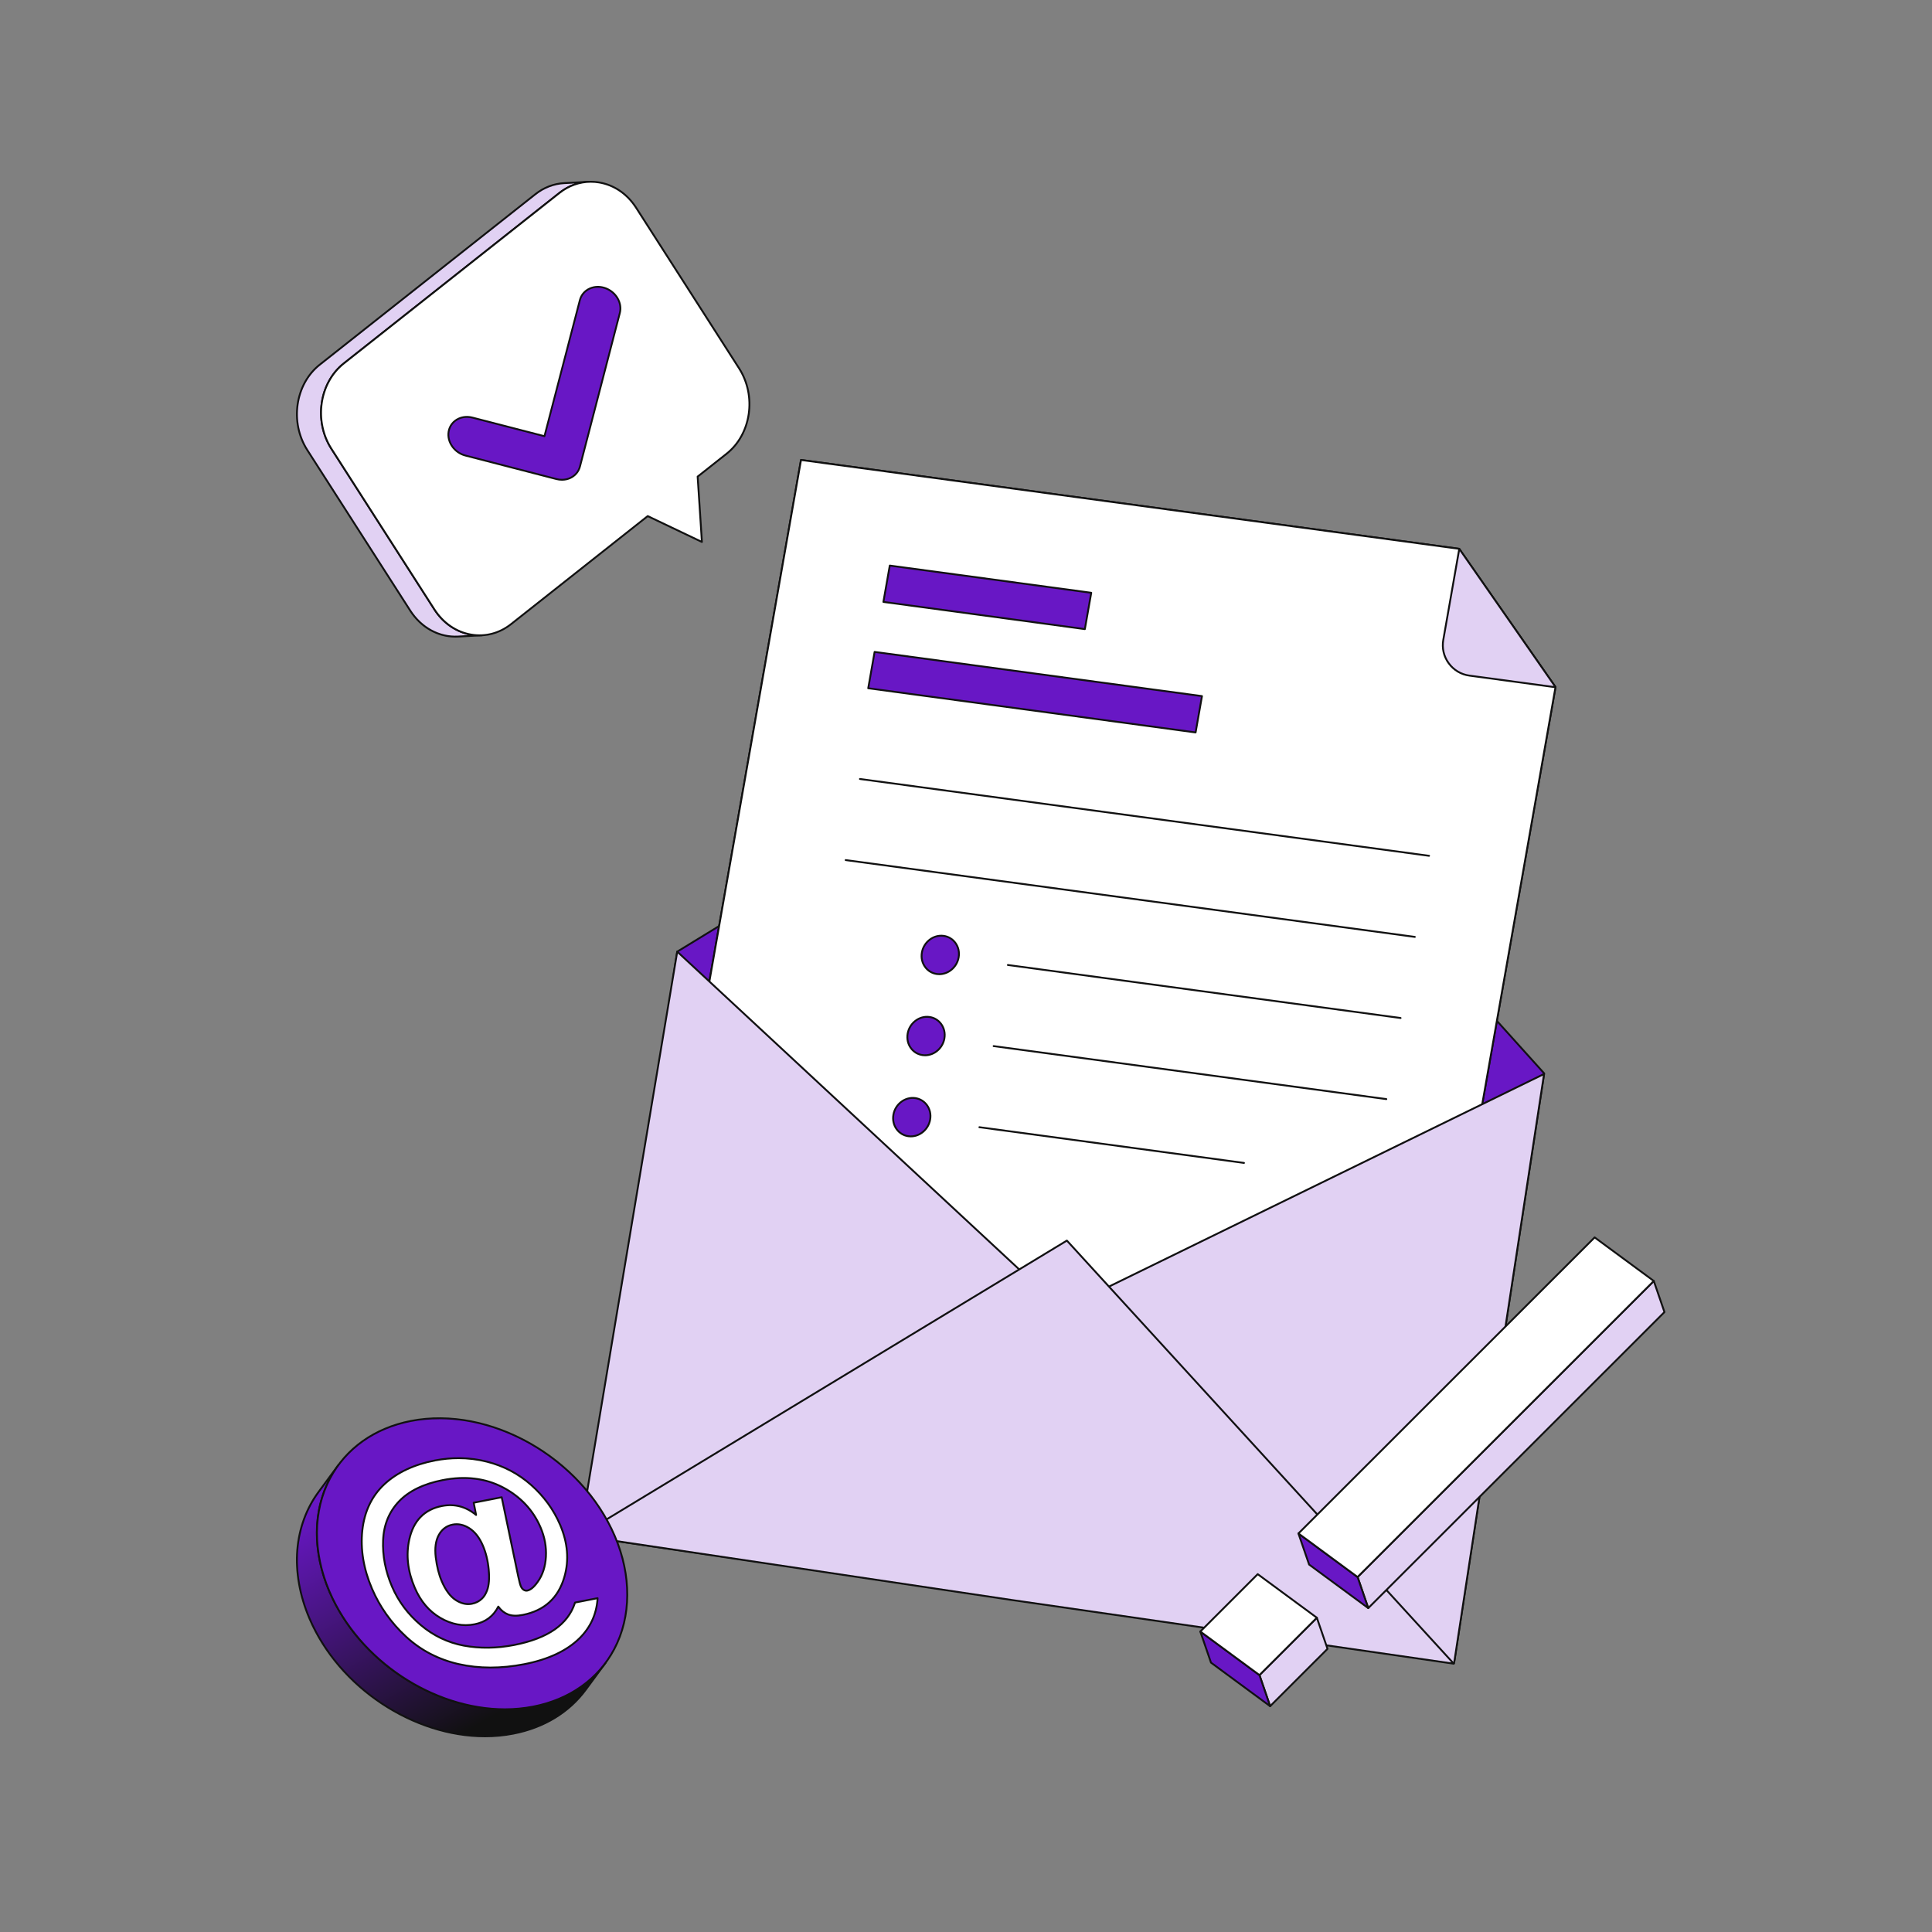 <svg width="169" height="169" viewBox="0 0 169 169" fill="none" xmlns="http://www.w3.org/2000/svg">
<rect x="0" y="0" width="169" height="169" fill="#808080" stroke="none"/>
<g clip-path="url(#clip0_123_2948)">
<path d="M101.964 57.127L135.076 93.894L127.23 145.217L51.395 134.162L59.241 83.244L101.964 57.127Z" fill="#6817C5"/>
<path d="M127.23 145.298C127.226 145.298 127.222 145.298 127.218 145.298L51.383 134.242C51.373 134.24 51.363 134.237 51.353 134.231C51.344 134.226 51.336 134.218 51.33 134.21C51.323 134.201 51.319 134.191 51.316 134.181C51.314 134.171 51.313 134.16 51.315 134.149L59.16 83.232C59.164 83.208 59.178 83.187 59.198 83.175L101.922 57.058C101.938 57.048 101.957 57.044 101.976 57.047C101.995 57.05 102.012 57.059 102.025 57.073L135.136 93.839C135.144 93.848 135.15 93.859 135.154 93.87C135.157 93.882 135.158 93.894 135.156 93.906L127.311 145.229C127.308 145.249 127.298 145.266 127.283 145.279C127.269 145.291 127.25 145.298 127.23 145.298ZM51.488 134.093L127.162 145.125L134.99 93.919L101.949 57.232L59.315 83.294L51.488 134.093Z" fill="#111111"/>
<path d="M127.634 48.006L136.065 60.113L121.86 140.962L53.98 131.799L70.068 40.236L127.634 48.006Z" fill="white"/>
<path d="M121.86 141.043C121.857 141.043 121.853 141.043 121.849 141.042L53.969 131.879C53.958 131.878 53.948 131.874 53.938 131.869C53.929 131.863 53.921 131.856 53.914 131.847C53.908 131.838 53.903 131.828 53.901 131.817C53.898 131.807 53.898 131.796 53.9 131.785L69.988 40.221C69.991 40.201 70.003 40.182 70.02 40.17C70.037 40.158 70.058 40.152 70.079 40.155L127.645 47.926C127.668 47.929 127.688 47.941 127.701 47.96L136.132 60.066C136.144 60.084 136.149 60.106 136.145 60.127L121.94 140.976C121.937 140.995 121.927 141.012 121.912 141.024C121.898 141.036 121.879 141.043 121.86 141.043ZM54.075 131.73L121.794 140.871L135.979 60.132L127.588 48.082L70.134 40.327L54.075 131.73Z" fill="#111111"/>
<path d="M127.634 48.006L136.065 60.113L121.86 140.962L53.98 131.799L70.068 40.236L127.634 48.006Z" fill="white"/>
<path d="M121.86 141.043C121.857 141.043 121.853 141.043 121.849 141.042L53.969 131.879C53.958 131.878 53.948 131.874 53.938 131.869C53.929 131.863 53.921 131.856 53.914 131.847C53.908 131.838 53.903 131.828 53.901 131.817C53.898 131.807 53.898 131.796 53.9 131.785L69.988 40.221C69.991 40.201 70.003 40.182 70.02 40.17C70.037 40.158 70.058 40.152 70.079 40.155L127.645 47.926C127.668 47.929 127.688 47.941 127.701 47.96L136.132 60.066C136.144 60.084 136.149 60.106 136.145 60.127L121.94 140.976C121.937 140.995 121.927 141.012 121.912 141.024C121.898 141.036 121.879 141.043 121.86 141.043ZM54.075 131.73L121.794 140.871L135.979 60.132L127.588 48.082L70.134 40.327L54.075 131.73Z" fill="#111111"/>
<path d="M95.455 51.852L77.833 49.474L77.274 52.653L94.897 55.031L95.455 51.852Z" fill="#6817C5"/>
<path d="M94.897 55.113C94.893 55.113 94.89 55.112 94.886 55.112L77.263 52.733C77.252 52.732 77.242 52.728 77.233 52.722C77.223 52.717 77.215 52.709 77.209 52.7C77.202 52.692 77.198 52.682 77.195 52.671C77.192 52.66 77.192 52.649 77.194 52.639L77.753 49.46C77.756 49.439 77.768 49.421 77.785 49.408C77.802 49.396 77.823 49.391 77.844 49.393L95.466 51.772C95.477 51.774 95.488 51.777 95.497 51.783C95.507 51.788 95.515 51.796 95.521 51.805C95.528 51.813 95.532 51.824 95.535 51.834C95.537 51.845 95.537 51.856 95.536 51.867L94.977 55.046C94.974 55.064 94.964 55.081 94.949 55.094C94.935 55.106 94.916 55.113 94.897 55.113ZM77.369 52.583L94.83 54.941L95.361 51.922L77.899 49.565L77.369 52.583Z" fill="#111111"/>
<path d="M117.209 119.239L67.425 112.519L66.797 116.095L116.581 122.815L117.209 119.239Z" fill="white"/>
<path d="M116.581 122.896C116.578 122.896 116.574 122.896 116.57 122.895L66.786 116.175C66.775 116.174 66.765 116.17 66.755 116.164C66.746 116.159 66.738 116.151 66.731 116.142C66.725 116.134 66.72 116.124 66.718 116.113C66.715 116.102 66.715 116.091 66.717 116.081L67.345 112.505C67.349 112.484 67.36 112.466 67.377 112.453C67.394 112.441 67.415 112.435 67.436 112.438L117.22 119.158C117.231 119.16 117.242 119.163 117.251 119.169C117.26 119.175 117.269 119.182 117.275 119.191C117.281 119.2 117.286 119.21 117.289 119.22C117.291 119.231 117.291 119.242 117.289 119.253L116.661 122.829C116.658 122.848 116.648 122.865 116.633 122.877C116.619 122.889 116.6 122.896 116.581 122.896ZM66.891 116.025L116.514 122.724L117.114 119.308L67.492 112.61L66.891 116.025Z" fill="#111111"/>
<path d="M105.143 60.891L76.506 57.026L75.947 60.205L104.584 64.07L105.143 60.891Z" fill="#6817C5"/>
<path d="M104.584 64.151C104.581 64.151 104.577 64.151 104.573 64.151L75.936 60.285C75.925 60.284 75.915 60.28 75.906 60.274C75.896 60.269 75.888 60.261 75.882 60.253C75.875 60.244 75.871 60.234 75.868 60.223C75.865 60.212 75.865 60.201 75.867 60.191L76.426 57.012C76.429 56.991 76.441 56.973 76.458 56.96C76.475 56.948 76.496 56.943 76.517 56.945L105.154 60.811C105.164 60.812 105.175 60.816 105.184 60.822C105.194 60.827 105.202 60.835 105.208 60.843C105.215 60.852 105.219 60.862 105.222 60.873C105.224 60.884 105.225 60.895 105.223 60.905L104.664 64.084C104.661 64.103 104.651 64.12 104.636 64.132C104.622 64.145 104.603 64.151 104.584 64.151ZM76.042 60.135L104.518 63.979L105.048 60.961L76.572 57.117L76.042 60.135Z" fill="#111111"/>
<path d="M75.222 68.14L125.006 74.861Z" fill="white"/>
<path d="M125.007 74.942C125.003 74.942 124.999 74.942 124.996 74.941L75.211 68.221C75.201 68.219 75.191 68.216 75.181 68.211C75.172 68.205 75.164 68.198 75.157 68.19C75.151 68.181 75.146 68.171 75.144 68.161C75.141 68.151 75.14 68.14 75.142 68.129C75.143 68.119 75.147 68.109 75.152 68.1C75.157 68.09 75.164 68.082 75.173 68.076C75.181 68.069 75.191 68.064 75.201 68.062C75.212 68.059 75.222 68.058 75.233 68.06L125.017 74.78C125.038 74.783 125.056 74.793 125.069 74.809C125.082 74.825 125.089 74.845 125.088 74.866C125.086 74.886 125.077 74.906 125.062 74.92C125.047 74.934 125.027 74.942 125.007 74.942Z" fill="#111111"/>
<path d="M73.976 75.235L123.76 81.955Z" fill="white"/>
<path d="M123.76 82.036C123.756 82.036 123.753 82.036 123.749 82.035L73.965 75.315C73.944 75.312 73.924 75.301 73.911 75.284C73.898 75.267 73.892 75.245 73.895 75.224C73.898 75.203 73.909 75.183 73.926 75.17C73.944 75.157 73.965 75.151 73.987 75.154L123.771 81.874C123.791 81.877 123.81 81.888 123.823 81.903C123.836 81.919 123.843 81.94 123.841 81.96C123.84 81.981 123.831 82 123.816 82.014C123.801 82.028 123.781 82.036 123.76 82.036Z" fill="#111111"/>
<path d="M88.164 84.413L122.513 89.049Z" fill="white"/>
<path d="M122.514 89.131C122.51 89.131 122.506 89.13 122.503 89.13L88.153 84.493C88.143 84.492 88.133 84.488 88.123 84.483C88.114 84.478 88.106 84.471 88.1 84.462C88.093 84.454 88.088 84.444 88.086 84.433C88.083 84.423 88.082 84.412 88.084 84.402C88.085 84.391 88.089 84.381 88.094 84.372C88.099 84.363 88.107 84.355 88.115 84.348C88.124 84.342 88.133 84.337 88.144 84.334C88.154 84.332 88.165 84.331 88.175 84.332L122.524 88.969C122.545 88.972 122.564 88.982 122.577 88.998C122.59 89.014 122.596 89.034 122.595 89.055C122.593 89.075 122.584 89.095 122.569 89.109C122.554 89.123 122.534 89.131 122.514 89.131Z" fill="#111111"/>
<path d="M86.918 91.507L121.267 96.144Z" fill="white"/>
<path d="M121.267 96.225C121.263 96.225 121.26 96.225 121.256 96.224L86.907 91.588C86.886 91.585 86.866 91.573 86.853 91.556C86.84 91.539 86.834 91.517 86.837 91.496C86.84 91.475 86.851 91.456 86.869 91.442C86.886 91.429 86.907 91.424 86.929 91.427L121.278 96.063C121.298 96.066 121.317 96.076 121.33 96.092C121.343 96.108 121.35 96.129 121.348 96.149C121.347 96.17 121.338 96.189 121.323 96.203C121.308 96.217 121.288 96.225 121.267 96.225Z" fill="#111111"/>
<path d="M85.671 98.602L108.816 101.726Z" fill="white"/>
<path d="M108.816 101.807C108.813 101.807 108.809 101.807 108.805 101.806L85.66 98.682C85.65 98.68 85.64 98.677 85.63 98.672C85.621 98.666 85.613 98.659 85.607 98.651C85.6 98.642 85.595 98.632 85.593 98.622C85.59 98.612 85.589 98.601 85.591 98.591C85.594 98.569 85.605 98.55 85.622 98.537C85.639 98.524 85.661 98.518 85.682 98.521L108.827 101.645C108.847 101.648 108.866 101.658 108.879 101.674C108.892 101.69 108.899 101.71 108.897 101.731C108.896 101.752 108.887 101.771 108.872 101.785C108.857 101.799 108.837 101.807 108.816 101.807Z" fill="#111111"/>
<path d="M82.542 81.865C81.656 81.745 80.805 82.394 80.643 83.316C80.481 84.238 81.069 85.082 81.956 85.201C82.843 85.321 83.694 84.672 83.856 83.75C84.018 82.828 83.43 81.984 82.542 81.865Z" fill="#6817C5"/>
<path d="M82.166 85.297C82.093 85.297 82.019 85.292 81.945 85.282C81.508 85.223 81.123 84.994 80.862 84.637C80.584 84.258 80.478 83.784 80.563 83.302C80.732 82.34 81.625 81.658 82.553 81.784C82.991 81.843 83.376 82.072 83.637 82.429C83.914 82.808 84.02 83.282 83.936 83.764C83.78 84.649 83.012 85.297 82.166 85.297ZM82.332 81.931C81.564 81.931 80.865 82.522 80.723 83.33C80.646 83.768 80.742 84.198 80.993 84.541C81.228 84.862 81.574 85.068 81.967 85.121C82.81 85.234 83.621 84.613 83.776 83.736C83.853 83.298 83.757 82.868 83.506 82.525C83.271 82.204 82.925 81.998 82.531 81.945C82.465 81.936 82.398 81.931 82.332 81.931Z" fill="#111111"/>
<path d="M81.296 88.959C80.409 88.839 79.559 89.489 79.397 90.41C79.235 91.332 79.823 92.176 80.71 92.296C81.597 92.415 82.447 91.766 82.609 90.844C82.771 89.922 82.183 89.079 81.296 88.959Z" fill="#6817C5"/>
<path d="M80.92 92.391C80.847 92.391 80.773 92.386 80.699 92.376C80.261 92.317 79.876 92.088 79.615 91.732C79.338 91.353 79.232 90.878 79.317 90.397C79.486 89.434 80.379 88.753 81.307 88.878C81.745 88.937 82.13 89.166 82.391 89.523C82.668 89.902 82.774 90.376 82.689 90.858C82.534 91.744 81.765 92.391 80.92 92.391ZM81.085 89.026C80.317 89.026 79.619 89.617 79.477 90.425C79.4 90.863 79.496 91.293 79.747 91.636C79.981 91.956 80.327 92.162 80.72 92.215C81.564 92.329 82.375 91.708 82.529 90.83C82.606 90.392 82.51 89.962 82.259 89.619C82.025 89.299 81.679 89.093 81.285 89.039C81.219 89.03 81.152 89.026 81.085 89.026Z" fill="#111111"/>
<path d="M80.049 96.053C79.163 95.934 78.312 96.583 78.15 97.505C77.988 98.427 78.576 99.27 79.463 99.39C80.35 99.51 81.201 98.861 81.363 97.939C81.525 97.017 80.937 96.173 80.049 96.053Z" fill="#6817C5"/>
<path d="M79.674 99.485C79.6 99.485 79.526 99.481 79.452 99.471C79.015 99.412 78.63 99.183 78.369 98.826C78.091 98.447 77.985 97.973 78.07 97.491C78.239 96.528 79.132 95.848 80.06 95.972C80.498 96.032 80.883 96.261 81.144 96.617C81.421 96.996 81.528 97.471 81.443 97.953C81.287 98.838 80.519 99.485 79.674 99.485ZM79.838 96.12C79.071 96.12 78.372 96.711 78.23 97.519C78.153 97.957 78.249 98.387 78.5 98.73C78.735 99.051 79.081 99.257 79.474 99.309C80.317 99.424 81.129 98.802 81.283 97.924C81.36 97.487 81.264 97.056 81.013 96.713C80.778 96.393 80.432 96.187 80.038 96.134C79.972 96.125 79.905 96.12 79.838 96.12Z" fill="#111111"/>
<path d="M127.649 48.01L126.25 55.971C125.986 57.474 127.026 58.896 128.54 59.1L136.08 60.118L127.649 48.01Z" fill="#E1D1F3"/>
<path d="M136.08 60.199C136.076 60.199 136.073 60.199 136.069 60.198L128.529 59.18C127.775 59.079 127.112 58.684 126.663 58.071C126.213 57.457 126.039 56.706 126.17 55.957L127.569 47.996C127.572 47.98 127.579 47.966 127.59 47.954C127.601 47.942 127.616 47.934 127.631 47.931C127.647 47.927 127.664 47.929 127.679 47.934C127.694 47.94 127.706 47.951 127.716 47.964L136.146 60.071C136.155 60.083 136.16 60.098 136.161 60.112C136.162 60.127 136.159 60.142 136.152 60.155C136.145 60.168 136.135 60.179 136.122 60.187C136.109 60.195 136.095 60.199 136.08 60.199ZM127.695 48.218L126.33 55.985C126.207 56.69 126.371 57.397 126.794 57.975C127.217 58.553 127.841 58.923 128.551 59.019L135.907 60.012L127.695 48.218Z" fill="#111111"/>
<path d="M135.065 93.945L127.194 145.489L51.359 134.433L53.516 133.792L135.065 93.945Z" fill="#E1D1F3"/>
<path d="M127.194 145.57C127.19 145.571 127.186 145.57 127.183 145.57L51.347 134.514C51.329 134.511 51.312 134.502 51.3 134.489C51.287 134.475 51.28 134.458 51.278 134.439C51.277 134.421 51.282 134.403 51.292 134.387C51.303 134.372 51.318 134.361 51.336 134.356L53.486 133.716L135.029 93.872C135.043 93.866 135.058 93.863 135.072 93.864C135.087 93.866 135.101 93.871 135.113 93.88C135.125 93.888 135.135 93.9 135.14 93.914C135.146 93.928 135.148 93.943 135.145 93.958L127.275 145.501C127.272 145.521 127.262 145.538 127.247 145.551C127.233 145.563 127.214 145.57 127.194 145.57ZM51.736 134.406L127.126 145.397L134.961 94.087L53.551 133.865C53.547 133.867 53.543 133.868 53.539 133.87L51.736 134.406Z" fill="#111111"/>
<path d="M59.241 83.244L122.662 142.174L50.714 134.327L59.241 83.244Z" fill="#E1D1F3"/>
<path d="M122.662 142.256C122.659 142.256 122.657 142.255 122.654 142.255L50.705 134.407C50.694 134.406 50.683 134.403 50.674 134.397C50.664 134.392 50.656 134.385 50.649 134.376C50.642 134.367 50.638 134.357 50.635 134.346C50.632 134.335 50.632 134.324 50.634 134.313L59.161 83.231C59.163 83.216 59.169 83.203 59.179 83.191C59.188 83.18 59.201 83.172 59.215 83.167C59.228 83.162 59.243 83.161 59.258 83.164C59.272 83.168 59.285 83.174 59.296 83.184L122.718 142.115C122.73 142.126 122.738 142.14 122.742 142.156C122.745 142.172 122.744 142.189 122.738 142.204C122.732 142.219 122.722 142.232 122.708 142.241C122.695 142.251 122.679 142.256 122.662 142.256ZM50.808 134.255L122.427 142.067L59.296 83.406L50.808 134.255Z" fill="#111111"/>
<path d="M93.325 108.519L127.168 145.529L88.519 139.961L50.714 134.327L93.325 108.519Z" fill="#E1D1F3"/>
<path d="M127.168 145.61C127.165 145.61 127.161 145.61 127.157 145.609L88.507 140.041L50.702 134.407C50.685 134.405 50.67 134.397 50.658 134.386C50.646 134.374 50.637 134.359 50.634 134.343C50.631 134.326 50.633 134.309 50.639 134.294C50.646 134.279 50.657 134.266 50.672 134.257L93.283 108.449C93.299 108.44 93.318 108.436 93.337 108.438C93.356 108.441 93.373 108.45 93.385 108.464L127.228 145.474C127.239 145.486 127.246 145.5 127.249 145.516C127.251 145.531 127.249 145.547 127.243 145.562C127.236 145.576 127.226 145.588 127.213 145.597C127.2 145.605 127.184 145.61 127.168 145.61ZM50.949 134.28L88.531 139.88L126.955 145.416L93.31 108.623L50.949 134.28Z" fill="#111111"/>
</g>
<g clip-path="url(#clip1_123_2948)">
<path d="M27.968 31.902L46.829 16.99C47.596 16.383 48.47 16.067 49.349 16.019L51.458 15.906C50.579 15.953 49.704 16.27 48.937 16.876L30.076 31.789C27.923 33.491 27.436 36.832 28.989 39.254L37.992 53.298C38.992 54.857 40.593 55.654 42.182 55.569L40.073 55.682C38.485 55.767 36.884 54.971 35.884 53.411L26.881 39.367C25.328 36.945 25.815 33.605 27.968 31.902Z" fill="#E1D1F3"/>
<path d="M39.837 55.77C38.242 55.77 36.753 54.918 35.815 53.455L26.812 39.411C25.24 36.96 25.736 33.563 27.917 31.838L46.778 16.926C47.532 16.329 48.42 15.988 49.345 15.938L51.453 15.825C51.474 15.824 51.495 15.832 51.511 15.847C51.526 15.861 51.535 15.881 51.536 15.902C51.538 15.923 51.531 15.944 51.517 15.96C51.503 15.976 51.483 15.986 51.462 15.988H51.461C50.571 16.036 49.715 16.365 48.988 16.941L30.127 31.853C28.01 33.527 27.53 36.827 29.058 39.21L38.061 53.254C39.014 54.74 40.551 55.575 42.177 55.488H42.177C42.224 55.483 42.261 55.52 42.263 55.565C42.264 55.586 42.257 55.607 42.242 55.623C42.228 55.639 42.208 55.649 42.186 55.65L40.078 55.764C39.997 55.768 39.917 55.77 39.837 55.77ZM50.278 16.051L49.354 16.101C48.463 16.149 47.607 16.478 46.879 17.054L28.019 31.966C25.901 33.64 25.422 36.94 26.949 39.323L35.953 53.367C36.906 54.853 38.445 55.689 40.069 55.601L40.983 55.552C39.764 55.282 38.669 54.505 37.924 53.342L28.92 39.298C27.349 36.847 27.845 33.45 30.026 31.725L48.886 16.812C49.313 16.475 49.783 16.219 50.278 16.051Z" fill="#111111"/>
<path d="M30.076 31.789C27.923 33.492 27.436 36.832 28.989 39.254L37.992 53.298C39.545 55.719 42.546 56.302 44.7 54.599L56.658 45.144L61.4 47.407L61.026 41.691L63.56 39.687C65.713 37.984 66.203 34.641 64.651 32.22L55.647 18.176C54.095 15.754 51.09 15.174 48.937 16.877L30.076 31.789Z" fill="white"/>
<path d="M41.953 55.657C41.707 55.657 41.462 55.637 41.22 55.596C39.883 55.373 38.712 54.572 37.924 53.342L28.92 39.298C27.349 36.847 27.845 33.45 30.026 31.725L48.886 16.813C49.913 16.001 51.168 15.67 52.421 15.879C53.758 16.103 54.928 16.903 55.716 18.132L64.72 32.176C66.291 34.627 65.794 38.025 63.611 39.751L61.11 41.728L61.481 47.401C61.483 47.43 61.469 47.458 61.445 47.474C61.433 47.482 61.42 47.487 61.406 47.488C61.391 47.489 61.377 47.487 61.364 47.48L56.669 45.24L44.75 54.663C43.926 55.315 42.953 55.657 41.953 55.657ZM51.687 15.981C50.722 15.981 49.784 16.311 48.988 16.941L30.127 31.853C28.01 33.527 27.53 36.827 29.058 39.21L38.061 53.254C38.825 54.445 39.956 55.219 41.246 55.435C42.452 55.637 43.66 55.317 44.649 54.535L56.607 45.081C56.632 45.061 56.665 45.057 56.693 45.071L61.309 47.273L60.945 41.696C60.943 41.669 60.954 41.643 60.975 41.627L63.51 39.623C65.628 37.948 66.109 34.647 64.582 32.264L55.578 18.22C54.816 17.03 53.685 16.256 52.394 16.04C52.16 16.001 51.924 15.981 51.687 15.981Z" fill="#111111"/>
</g>
<g clip-path="url(#clip2_123_2948)">
<path d="M51.596 25.237C51.977 25.07 52.436 25.04 52.895 25.187C53.861 25.501 54.454 26.482 54.219 27.38L50.73 40.813C50.605 41.284 50.279 41.639 49.855 41.825C49.508 41.976 49.093 42.013 48.673 41.905L40.713 39.849C39.733 39.594 39.077 38.645 39.247 37.732C39.344 37.209 39.686 36.811 40.143 36.611C40.489 36.459 40.902 36.42 41.325 36.529L47.626 38.156L50.725 26.249C50.847 25.777 51.173 25.422 51.596 25.237Z" fill="#6817C5"/>
<path d="M49.156 42.047C48.99 42.047 48.821 42.026 48.654 41.983L40.694 39.926C39.676 39.663 38.992 38.671 39.168 37.717C39.267 37.186 39.611 36.756 40.111 36.537C40.484 36.373 40.922 36.343 41.344 36.451L47.569 38.058L50.648 26.229C50.771 25.753 51.105 25.365 51.564 25.163C51.978 24.982 52.459 24.963 52.919 25.11C53.923 25.437 54.541 26.464 54.296 27.4L50.807 40.834C50.68 41.31 50.345 41.697 49.886 41.898C49.661 41.997 49.412 42.047 49.156 42.047ZM40.844 36.548C40.61 36.548 40.381 36.593 40.175 36.684C39.723 36.882 39.414 37.269 39.325 37.746C39.163 38.619 39.795 39.528 40.733 39.771L48.693 41.828C49.082 41.927 49.484 41.9 49.823 41.751C50.243 41.567 50.537 41.227 50.653 40.793L54.142 27.359C54.366 26.504 53.795 25.564 52.871 25.263C52.448 25.128 52.006 25.145 51.628 25.311C51.214 25.492 50.913 25.841 50.802 26.269L47.703 38.176C47.698 38.196 47.685 38.214 47.667 38.225C47.648 38.235 47.627 38.238 47.606 38.233L41.305 36.606C41.154 36.568 41 36.548 40.844 36.548Z" fill="#111111"/>
</g>
<g clip-path="url(#clip3_123_2948)">
<path d="M115.19 141.509L116.124 144.229L111.103 149.247L110.17 146.527L115.19 141.509Z" fill="#E1D1F3"/>
<path d="M111.103 149.328C111.086 149.328 111.07 149.323 111.056 149.313C111.042 149.303 111.032 149.29 111.026 149.273L110.093 146.554C110.088 146.539 110.087 146.524 110.09 146.509C110.094 146.494 110.101 146.48 110.112 146.469L115.133 141.452C115.142 141.442 115.155 141.435 115.168 141.431C115.181 141.427 115.195 141.427 115.209 141.43C115.222 141.433 115.234 141.44 115.245 141.449C115.255 141.458 115.263 141.47 115.267 141.483L116.2 144.203C116.211 144.232 116.203 144.265 116.181 144.287L111.161 149.305C111.145 149.32 111.125 149.328 111.103 149.328ZM110.263 146.549L111.138 149.097L116.03 144.208L115.156 141.659L110.263 146.549Z" fill="#111111"/>
<path d="M110.17 146.527L111.103 149.247L105.93 145.435L104.996 142.716L110.17 146.527Z" fill="#6817C5"/>
<path d="M111.103 149.328C111.086 149.328 111.069 149.323 111.055 149.313L105.881 145.501C105.868 145.491 105.858 145.478 105.853 145.462L104.919 142.742C104.914 142.726 104.914 142.708 104.919 142.691C104.924 142.675 104.934 142.66 104.948 142.65C104.962 142.64 104.979 142.634 104.997 142.634C105.014 142.634 105.031 142.64 105.045 142.65L110.218 146.461C110.231 146.471 110.241 146.485 110.247 146.5L111.18 149.22C111.184 149.233 111.186 149.246 111.184 149.259C111.182 149.271 111.177 149.284 111.169 149.294C111.162 149.305 111.152 149.313 111.14 149.319C111.129 149.325 111.116 149.328 111.103 149.328ZM105.998 145.385L110.941 149.027L110.101 146.578L105.158 142.936L105.998 145.385Z" fill="#111111"/>
<path d="M115.19 141.509L110.17 146.527L104.996 142.716L110.017 137.698L115.19 141.509Z" fill="white"/>
<path d="M110.17 146.608C110.152 146.608 110.135 146.603 110.122 146.593L104.948 142.781C104.939 142.774 104.931 142.765 104.925 142.755C104.92 142.745 104.916 142.733 104.915 142.722C104.914 142.71 104.916 142.698 104.92 142.687C104.924 142.676 104.931 142.666 104.939 142.658L109.959 137.64C109.973 137.627 109.991 137.618 110.011 137.617C110.03 137.615 110.05 137.621 110.065 137.632L115.239 141.444C115.248 141.451 115.256 141.46 115.261 141.47C115.267 141.48 115.271 141.492 115.271 141.503C115.272 141.515 115.271 141.527 115.267 141.538C115.262 141.549 115.256 141.559 115.248 141.567L110.227 146.585C110.22 146.592 110.211 146.598 110.201 146.602C110.191 146.606 110.18 146.608 110.17 146.608ZM105.121 142.706L110.162 146.42L115.066 141.519L110.025 137.805L105.121 142.706Z" fill="#111111"/>
<path d="M144.663 112.053L145.596 114.773L119.686 140.669L118.753 137.949L144.663 112.053Z" fill="#E1D1F3"/>
<path d="M119.686 140.75C119.669 140.75 119.652 140.745 119.639 140.735C119.625 140.725 119.614 140.711 119.609 140.695L118.676 137.975C118.671 137.961 118.67 137.945 118.673 137.931C118.677 137.916 118.684 137.902 118.695 137.891L144.606 111.995C144.615 111.985 144.627 111.978 144.641 111.975C144.654 111.971 144.668 111.97 144.681 111.974C144.695 111.977 144.707 111.983 144.718 111.992C144.728 112.002 144.736 112.013 144.74 112.026L145.673 114.746C145.683 114.776 145.676 114.808 145.654 114.83L119.743 140.726C119.728 140.742 119.707 140.75 119.686 140.75ZM118.846 137.971L119.721 140.519L145.503 114.751L144.629 112.203L118.846 137.971Z" fill="#111111"/>
<path d="M118.753 137.949L119.686 140.669L114.513 136.857L113.579 134.137L118.753 137.949Z" fill="#6817C5"/>
<path d="M119.686 140.75C119.669 140.75 119.652 140.745 119.638 140.734L114.464 136.923C114.451 136.913 114.441 136.899 114.436 136.884L113.502 134.164C113.497 134.148 113.496 134.13 113.502 134.113C113.507 134.097 113.517 134.082 113.531 134.072C113.545 134.061 113.562 134.056 113.579 134.056C113.597 134.056 113.614 134.062 113.628 134.072L118.801 137.883C118.814 137.893 118.824 137.907 118.83 137.922L119.763 140.642C119.767 140.654 119.768 140.668 119.766 140.68C119.765 140.693 119.76 140.705 119.752 140.716C119.745 140.727 119.735 140.735 119.723 140.741C119.712 140.747 119.699 140.75 119.686 140.75ZM114.581 136.807L119.524 140.448L118.684 137.999L113.741 134.358L114.581 136.807Z" fill="#111111"/>
<path d="M144.663 112.053L118.753 137.949L113.579 134.137L139.49 108.241L144.663 112.053Z" fill="white"/>
<path d="M118.753 138.03C118.735 138.03 118.718 138.025 118.704 138.015L113.531 134.203C113.522 134.196 113.514 134.187 113.508 134.177C113.503 134.167 113.499 134.155 113.498 134.144C113.497 134.132 113.499 134.12 113.503 134.109C113.507 134.098 113.514 134.088 113.522 134.08L139.432 108.184C139.446 108.17 139.464 108.162 139.484 108.16C139.503 108.159 139.522 108.164 139.538 108.176L144.711 111.987C144.721 111.994 144.729 112.003 144.734 112.013C144.74 112.024 144.743 112.035 144.744 112.047C144.745 112.058 144.744 112.07 144.739 112.081C144.735 112.092 144.729 112.102 144.721 112.11L118.81 138.007C118.803 138.014 118.794 138.02 118.784 138.024C118.774 138.028 118.763 138.03 118.753 138.03ZM113.704 134.128L118.745 137.842L144.539 112.062L139.498 108.348L113.704 134.128Z" fill="#111111"/>
</g>
<g clip-path="url(#clip4_123_2948)">
<path d="M52.986 145.435L51.242 147.799C49.825 149.719 47.659 151.111 44.9 151.647C38.008 152.988 30.026 148.481 27.073 141.581C25.302 137.443 25.741 133.384 27.863 130.508L29.608 128.144C27.486 131.02 27.046 135.079 28.817 139.217C31.771 146.117 39.752 150.624 46.644 149.284C49.403 148.747 51.57 147.355 52.986 145.435Z" fill="url(#paint0_linear_123_2948)"/>
<path d="M42.42 151.964C36.165 151.964 29.61 147.715 26.998 141.613C26.139 139.605 25.769 137.514 25.927 135.565C26.081 133.676 26.728 131.91 27.798 130.46L29.542 128.096C29.555 128.079 29.574 128.068 29.596 128.065C29.617 128.062 29.638 128.068 29.655 128.08C29.672 128.093 29.684 128.112 29.687 128.133C29.691 128.154 29.686 128.175 29.673 128.193C28.621 129.619 27.985 131.355 27.834 133.214C27.678 135.137 28.044 137.202 28.892 139.185C31.826 146.04 39.783 150.535 46.629 149.204C49.281 148.688 51.455 147.37 52.917 145.392L52.921 145.387C52.934 145.37 52.953 145.359 52.974 145.356C52.995 145.353 53.016 145.358 53.033 145.371C53.05 145.384 53.062 145.402 53.065 145.423C53.069 145.444 53.064 145.466 53.052 145.483L53.047 145.489L51.307 147.847C49.821 149.862 47.611 151.203 44.915 151.727C44.096 151.887 43.26 151.964 42.42 151.964ZM28.641 129.592L27.929 130.557C26.877 131.983 26.241 133.719 26.09 135.578C25.933 137.501 26.299 139.566 27.148 141.548C30.082 148.404 38.039 152.899 44.884 151.568C47.539 151.051 49.715 149.731 51.176 147.751L51.881 146.796C50.495 148.086 48.719 148.963 46.66 149.363C39.743 150.709 31.705 146.171 28.742 139.249C27.884 137.241 27.513 135.15 27.672 133.201C27.776 131.921 28.106 130.698 28.641 129.592Z" fill="#111111"/>
<path d="M52.99 145.426C56.799 140.263 54.652 132.212 48.194 127.442C41.735 122.672 33.412 122.99 29.602 128.153C25.793 133.315 27.94 141.367 34.399 146.137C40.857 150.907 49.181 150.589 52.99 145.426Z" fill="#6817C5"/>
<path d="M44.164 149.6C37.909 149.6 31.354 145.351 28.742 139.249C27.259 135.782 27.278 132.15 28.795 129.285C30.196 126.639 32.731 124.839 35.934 124.216C42.851 122.87 50.889 127.408 53.851 134.331C55.335 137.797 55.316 141.429 53.799 144.294C52.398 146.94 49.863 148.741 46.66 149.363C45.84 149.523 45.005 149.6 44.164 149.6ZM38.434 124.142C37.602 124.142 36.776 124.218 35.965 124.376C32.812 124.989 30.316 126.76 28.939 129.362C27.445 132.183 27.428 135.763 28.892 139.184C31.479 145.228 37.969 149.437 44.16 149.437C44.992 149.437 45.818 149.361 46.629 149.204C49.782 148.59 52.278 146.82 53.656 144.218C55.149 141.397 55.166 137.816 53.702 134.395C51.115 128.351 44.625 124.142 38.434 124.142Z" fill="#111111"/>
<path d="M41.282 140.287C40.812 140.379 40.338 140.27 39.861 139.96C39.384 139.651 38.977 139.103 38.641 138.317C38.389 137.729 38.215 137.032 38.117 136.226C38.02 135.42 38.109 134.768 38.385 134.269C38.66 133.769 39.063 133.467 39.595 133.364C40.09 133.268 40.579 133.375 41.064 133.687C41.549 133.998 41.941 134.503 42.241 135.203C42.508 135.828 42.678 136.526 42.749 137.296C42.822 138.067 42.775 138.673 42.608 139.114C42.493 139.425 42.345 139.665 42.163 139.834C41.928 140.068 41.634 140.219 41.282 140.287ZM38.038 127.754C36.201 128.111 34.73 128.804 33.623 129.834C32.517 130.863 31.874 132.209 31.694 133.87C31.514 135.531 31.797 137.231 32.541 138.97C33.219 140.554 34.208 141.949 35.507 143.155C36.807 144.361 38.347 145.164 40.126 145.566C41.905 145.968 43.815 145.97 45.855 145.573C47.963 145.164 49.575 144.407 50.691 143.305C51.666 142.344 52.194 141.176 52.274 139.799L50.299 140.183C50.002 141.132 49.41 141.917 48.523 142.535C47.636 143.153 46.453 143.606 44.975 143.894C43.442 144.192 41.975 144.211 40.574 143.95C39.173 143.689 37.915 143.087 36.798 142.145C35.681 141.203 34.844 140.078 34.285 138.772C33.71 137.429 33.452 136.079 33.511 134.723C33.57 133.367 34.036 132.234 34.909 131.324C35.782 130.413 37.056 129.795 38.732 129.469C40.704 129.086 42.459 129.299 43.998 130.109C45.537 130.92 46.633 132.086 47.284 133.609C47.647 134.457 47.803 135.315 47.753 136.183C47.703 137.051 47.463 137.782 47.033 138.374C46.717 138.825 46.411 139.079 46.114 139.137C46.015 139.156 45.913 139.133 45.809 139.07C45.705 139.006 45.62 138.897 45.553 138.742C45.501 138.619 45.427 138.338 45.333 137.9L43.885 130.971L41.436 131.447L41.646 132.523C40.76 131.783 39.767 131.52 38.666 131.734C37.12 132.035 36.166 133.012 35.802 134.665C35.5 136.025 35.66 137.432 36.282 138.886C36.785 140.062 37.527 140.939 38.508 141.516C39.488 142.093 40.492 142.281 41.517 142.082C42.47 141.897 43.16 141.381 43.588 140.533C43.822 140.863 44.108 141.092 44.444 141.221C44.781 141.35 45.205 141.365 45.718 141.265C47.623 140.894 48.84 139.787 49.369 137.94C49.794 136.476 49.669 134.956 48.993 133.377C48.426 132.053 47.584 130.894 46.466 129.901C45.347 128.908 44.053 128.226 42.581 127.855C41.11 127.484 39.596 127.451 38.038 127.754Z" fill="white"/>
<path d="M42.911 145.949C41.941 145.949 41.005 145.848 40.108 145.646C38.324 145.243 36.757 144.425 35.452 143.215C34.15 142.007 33.146 140.589 32.467 139.002C31.72 137.257 31.433 135.528 31.613 133.861C31.795 132.188 32.452 130.812 33.568 129.774C34.681 128.739 36.179 128.032 38.022 127.674C39.585 127.37 41.126 127.404 42.602 127.777C44.078 128.149 45.397 128.843 46.52 129.84C47.642 130.837 48.499 132.016 49.068 133.345C49.748 134.933 49.876 136.487 49.447 137.963C48.911 139.832 47.662 140.97 45.734 141.345C45.208 141.447 44.764 141.431 44.415 141.297C44.102 141.177 43.828 140.971 43.6 140.685C43.158 141.484 42.463 141.981 41.533 142.162C40.491 142.364 39.46 142.171 38.467 141.586C37.476 141.003 36.716 140.106 36.208 138.918C35.581 137.455 35.418 136.018 35.722 134.648C36.092 132.967 37.078 131.96 38.651 131.654C39.699 131.451 40.665 131.675 41.524 132.322L41.356 131.463C41.354 131.452 41.354 131.442 41.356 131.431C41.359 131.421 41.363 131.411 41.369 131.402C41.375 131.393 41.382 131.385 41.391 131.379C41.4 131.374 41.41 131.369 41.421 131.367L43.87 130.891C43.891 130.887 43.912 130.891 43.93 130.903C43.948 130.915 43.96 130.933 43.965 130.954L45.413 137.884C45.505 138.315 45.578 138.593 45.628 138.71C45.688 138.849 45.762 138.946 45.851 139C45.939 139.054 46.02 139.072 46.099 139.057C46.373 139.003 46.665 138.758 46.966 138.327C47.386 137.75 47.623 137.027 47.672 136.178C47.721 135.326 47.566 134.473 47.209 133.641C46.568 132.143 45.475 130.979 43.96 130.181C42.446 129.384 40.692 129.171 38.747 129.549C37.096 129.87 35.825 130.486 34.968 131.38C34.113 132.272 33.65 133.398 33.593 134.727C33.534 136.064 33.792 137.414 34.359 138.739C34.911 140.028 35.749 141.153 36.85 142.083C37.951 143.012 39.209 143.613 40.589 143.87C41.973 144.127 43.444 144.108 44.96 143.814C46.419 143.53 47.602 143.077 48.477 142.468C49.344 141.863 49.931 141.086 50.221 140.159C50.23 140.13 50.254 140.109 50.283 140.103L52.259 139.719C52.271 139.717 52.283 139.717 52.295 139.72C52.307 139.724 52.318 139.729 52.328 139.738C52.337 139.746 52.344 139.756 52.349 139.767C52.354 139.779 52.356 139.791 52.355 139.804C52.274 141.194 51.733 142.392 50.748 143.363C49.626 144.472 47.984 145.242 45.871 145.653C44.856 145.851 43.867 145.949 42.911 145.949ZM40.11 127.632C39.432 127.632 38.745 127.699 38.053 127.833C36.241 128.186 34.769 128.879 33.679 129.893C32.593 130.904 31.952 132.245 31.775 133.879C31.598 135.517 31.881 137.219 32.616 138.938C33.286 140.504 34.278 141.903 35.563 143.096C36.846 144.286 38.388 145.09 40.144 145.487C41.904 145.884 43.82 145.886 45.84 145.494C47.921 145.089 49.534 144.333 50.634 143.248C51.565 142.33 52.086 141.204 52.186 139.899L50.362 140.254C50.056 141.196 49.453 141.986 48.57 142.602C47.676 143.224 46.472 143.686 44.991 143.974C43.455 144.272 41.964 144.291 40.559 144.03C39.151 143.768 37.868 143.155 36.746 142.207C35.625 141.261 34.772 140.116 34.21 138.804C33.633 137.455 33.37 136.081 33.43 134.72C33.489 133.35 33.967 132.189 34.85 131.267C35.731 130.349 37.032 129.717 38.716 129.389C40.698 129.004 42.488 129.222 44.036 130.037C45.585 130.853 46.703 132.044 47.359 133.577C47.725 134.432 47.885 135.31 47.834 136.188C47.783 137.068 47.536 137.82 47.099 138.422C46.768 138.894 46.451 139.154 46.13 139.217C46.011 139.24 45.889 139.214 45.767 139.14C45.648 139.067 45.551 138.945 45.479 138.775C45.423 138.646 45.35 138.365 45.254 137.918L43.822 131.067L41.532 131.512L41.726 132.507C41.729 132.524 41.727 132.541 41.72 132.556C41.713 132.571 41.702 132.584 41.687 132.593C41.673 132.601 41.656 132.605 41.639 132.604C41.623 132.602 41.606 132.596 41.594 132.585C40.731 131.866 39.751 131.606 38.682 131.814C37.178 132.107 36.236 133.072 35.881 134.683C35.584 136.02 35.745 137.423 36.357 138.854C36.851 140.009 37.589 140.881 38.549 141.446C39.507 142.01 40.501 142.197 41.502 142.002C42.424 141.823 43.101 141.316 43.515 140.497C43.521 140.484 43.531 140.473 43.542 140.466C43.554 140.458 43.568 140.453 43.581 140.452C43.596 140.451 43.609 140.454 43.622 140.46C43.635 140.466 43.646 140.475 43.654 140.486C43.878 140.801 44.153 141.023 44.474 141.146C44.794 141.268 45.207 141.282 45.703 141.185C47.566 140.823 48.773 139.724 49.291 137.918C49.709 136.479 49.583 134.962 48.919 133.409C48.359 132.102 47.516 130.942 46.412 129.962C45.308 128.983 44.013 128.3 42.562 127.935C41.76 127.733 40.937 127.631 40.11 127.632ZM40.962 140.4C40.582 140.4 40.198 140.276 39.817 140.029C39.328 139.712 38.907 139.147 38.566 138.349C38.313 137.757 38.134 137.046 38.036 136.236C37.938 135.416 38.031 134.741 38.313 134.229C38.599 133.71 39.025 133.392 39.579 133.284C40.093 133.184 40.608 133.297 41.108 133.618C41.605 133.938 42.011 134.46 42.315 135.171C42.585 135.802 42.758 136.514 42.831 137.289C42.903 138.068 42.854 138.692 42.685 139.143C42.565 139.465 42.408 139.718 42.218 139.894C41.976 140.136 41.665 140.296 41.298 140.367C41.186 140.389 41.074 140.4 40.962 140.4ZM39.941 133.412C39.831 133.412 39.72 133.423 39.61 133.444C39.105 133.542 38.717 133.833 38.456 134.308C38.19 134.789 38.103 135.431 38.198 136.216C38.294 137.011 38.468 137.707 38.716 138.285C39.044 139.052 39.444 139.593 39.906 139.892C40.362 140.188 40.821 140.294 41.267 140.207C41.602 140.142 41.884 139.997 42.105 139.777C42.279 139.616 42.421 139.384 42.532 139.086C42.693 138.658 42.739 138.058 42.668 137.304C42.598 136.546 42.429 135.85 42.166 135.235C41.874 134.555 41.489 134.057 41.02 133.755C40.664 133.527 40.303 133.412 39.941 133.412Z" fill="#111111"/>
</g>
<defs>
<linearGradient id="paint0_linear_123_2948" x1="30.306" y1="126.861" x2="43.644" y2="149.83" gradientUnits="userSpaceOnUse">
<stop offset="0.097" stop-color="#6817C5"/>
<stop offset="1" stop-color="#111111"/>
</linearGradient>
<clipPath id="clip0_123_2948">
<rect width="85.514" height="105.456" fill="white" transform="translate(50.632 40.154)"/>
</clipPath>
<clipPath id="clip1_123_2948">
<rect width="39.749" height="39.952" fill="white" transform="translate(25.891 15.818)"/>
</clipPath>
<clipPath id="clip2_123_2948">
<rect width="15.21" height="17.035" fill="white" transform="translate(39.14 25.012)"/>
</clipPath>
<clipPath id="clip3_123_2948">
<rect width="40.763" height="41.168" fill="white" transform="translate(104.915 108.16)"/>
</clipPath>
<clipPath id="clip4_123_2948">
<rect width="29.068" height="27.986" fill="white" transform="translate(25.891 123.979)"/>
</clipPath>
</defs>
</svg>
